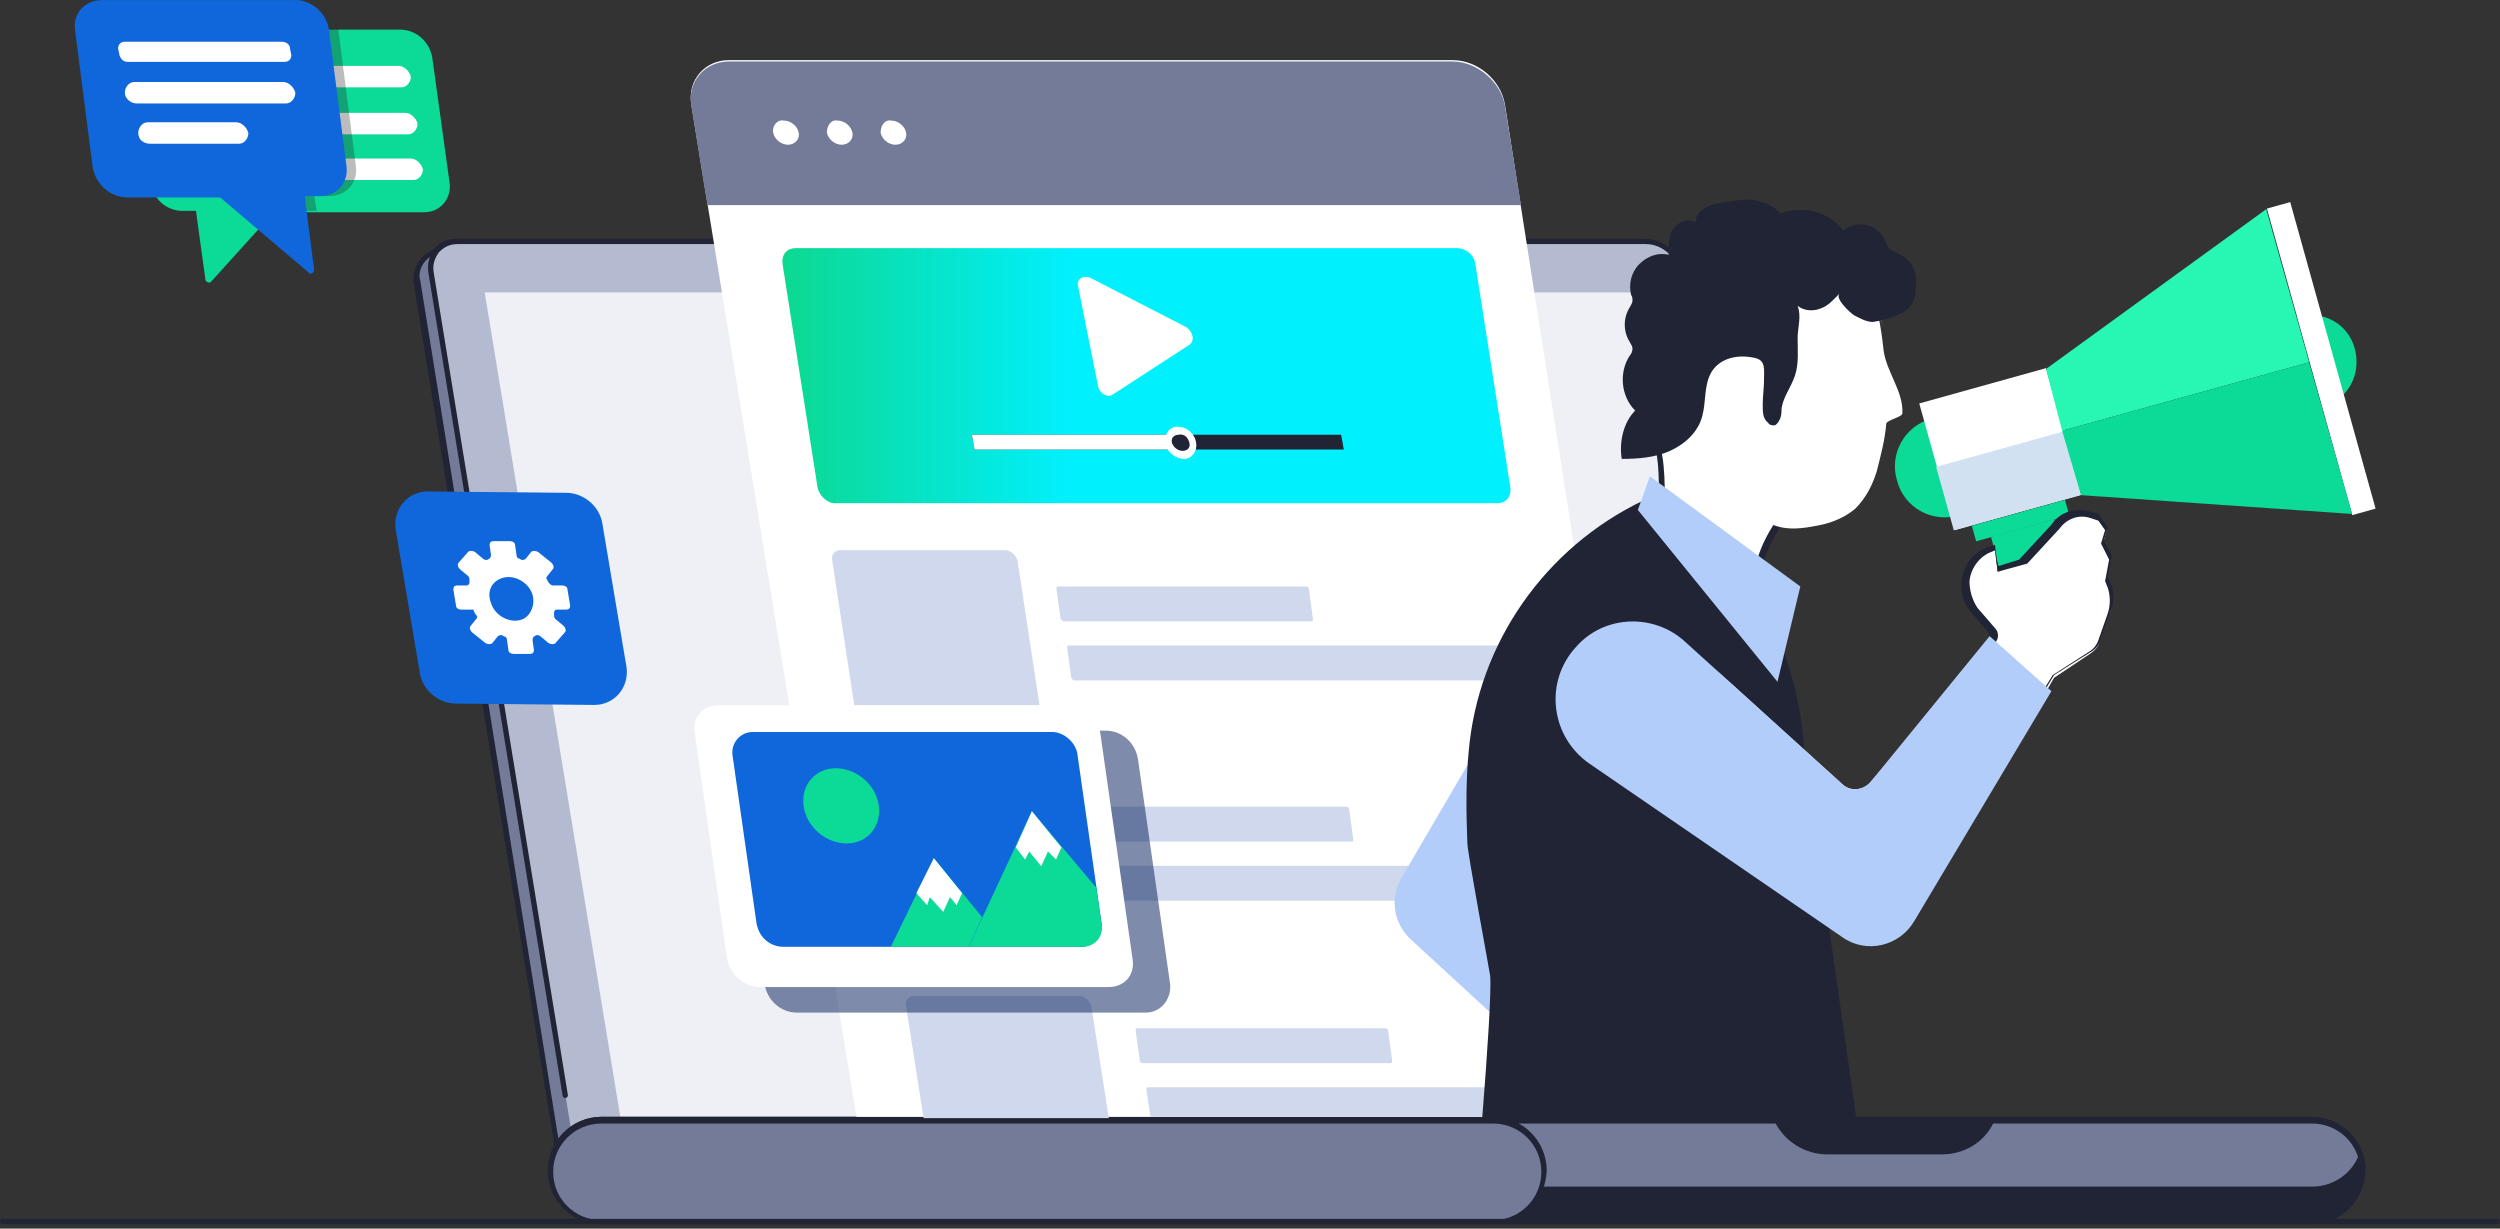 <svg width="234" height="115" viewBox="0 0 234 115" fill="none" xmlns="http://www.w3.org/2000/svg">
<rect x="0" y="0" width="234" height="115" fill="#333333" stroke="none"/>
<path d="M52.733 110.588H169.733L156.035 26.89C155.784 25.257 154.276 24 152.642 24L41 23.5C39.366 23.5 38.784 25.257 39.035 26.89L52.733 110.588Z" fill="#737B98"/>
<path d="M169.907 110.314H52.405L38.707 26.491C38.581 25.36 39.084 24.229 39.963 23.727L41.723 22.596H41.848L152.565 23.224C154.324 23.224 155.958 24.606 156.209 26.366L169.907 110.314ZM52.782 109.811H169.279L155.707 26.366C155.455 24.858 154.073 23.601 152.565 23.601L41.974 22.973L40.34 23.978C39.586 24.48 39.084 25.36 39.335 26.24L52.782 109.811Z" fill="#212435"/>
<path d="M54.039 109.309H171.039L157.34 25.612C157.089 23.978 155.581 22.721 153.947 22.721H42.854C41.22 22.721 40.089 23.978 40.34 25.612L54.039 109.309Z" fill="#B4BAD0"/>
<path d="M171.039 109.56C170.913 109.56 170.787 109.434 170.787 109.309L157.215 25.612C156.963 24.104 155.581 22.847 154.073 22.847H42.854C42.1 22.847 41.597 23.098 41.094 23.601C40.718 24.104 40.466 24.732 40.592 25.486L53.159 102.523C53.159 102.648 53.033 102.774 52.908 102.774C52.782 102.774 52.656 102.648 52.656 102.523L40.089 25.486C39.964 24.606 40.215 23.852 40.718 23.224C41.22 22.596 41.974 22.344 42.854 22.344H153.947C155.707 22.344 157.34 23.727 157.592 25.486L171.29 109.183C171.416 109.434 171.29 109.56 171.039 109.56C171.164 109.56 171.164 109.56 171.039 109.56Z" fill="#212435"/>
<path d="M165.635 104.533L152.942 27.371H45.367L58.06 104.533H165.635Z" fill="#EEF0F5"/>
<path d="M56.301 114.336H216.406C219.045 114.336 221.182 112.199 221.182 109.56C221.182 106.921 219.045 104.785 216.406 104.785H56.301C53.662 104.785 51.525 106.921 51.525 109.56C51.525 112.325 53.662 114.336 56.301 114.336Z" fill="#737B98"/>
<path d="M56.301 111.068H216.406C218.417 111.068 220.176 109.811 220.805 108.052C221.056 108.555 221.182 109.183 221.182 109.686C221.182 112.325 219.045 114.461 216.406 114.461H56.301C53.662 114.461 51.525 112.325 51.525 109.686C51.525 109.057 51.651 108.555 51.902 108.052C52.531 109.811 54.29 111.068 56.301 111.068Z" fill="#212435"/>
<path d="M171.039 108.052H181.721C183.857 108.052 185.742 106.921 186.622 105.036H166.137C167.017 106.796 168.902 108.052 171.039 108.052Z" fill="#212435"/>
<path d="M216.406 114.587H56.3C53.536 114.587 51.274 112.325 51.274 109.56C51.274 106.796 53.536 104.533 56.3 104.533H216.406C219.171 104.533 221.433 106.796 221.433 109.56C221.307 112.451 219.045 114.587 216.406 114.587ZM56.3 105.162C53.787 105.162 51.776 107.173 51.776 109.686C51.776 112.199 53.787 114.21 56.3 114.21H216.406C218.919 114.21 220.93 112.199 220.93 109.686C220.93 107.173 218.919 105.162 216.406 105.162H56.3Z" fill="#212435"/>
<path d="M56.301 114.336H139.747C142.386 114.336 144.522 112.199 144.522 109.56C144.522 106.921 142.386 104.785 139.747 104.785H56.301C53.662 104.785 51.525 106.921 51.525 109.56C51.525 112.325 53.662 114.336 56.301 114.336Z" fill="#737B98"/>
<path d="M139.746 114.587H56.3C53.536 114.587 51.274 112.325 51.274 109.56C51.274 106.796 53.536 104.533 56.3 104.533H139.746C142.511 104.533 144.773 106.796 144.773 109.56C144.647 112.451 142.511 114.587 139.746 114.587ZM56.3 105.162C53.787 105.162 51.776 107.173 51.776 109.686C51.776 112.199 53.787 114.21 56.3 114.21H139.746C142.26 114.21 144.27 112.199 144.27 109.686C144.27 107.173 142.26 105.162 139.746 105.162H56.3Z" fill="#212435"/>
<path d="M233.749 114.587H0.251C0.126 114.587 0 114.461 0 114.336C0 114.21 0.126 114.084 0.251 114.084H233.749C233.874 114.084 234 114.21 234 114.336C234 114.461 233.874 114.587 233.749 114.587Z" fill="#212435"/>
<path d="M80.162 104.533H155.691L140.861 9.777C140.484 7.515 138.348 5.63 135.96 5.63H68.223C65.961 5.63 64.328 7.515 64.705 9.777L80.162 104.533Z" fill="white"/>
<path d="M78.151 47.102H140.107C140.987 47.102 141.49 46.473 141.364 45.594L138.097 24.732C137.971 23.852 137.217 23.224 136.337 23.224H74.507C73.627 23.224 73.125 23.852 73.25 24.732L76.518 45.594C76.643 46.348 77.397 47.102 78.151 47.102Z" fill="url(#paint0_linear_66_539)"/>
<path d="M99.516 58.16H122.765C122.89 58.16 122.89 58.035 122.89 57.909L122.513 55.144C122.513 55.019 122.388 54.893 122.262 54.893H99.013C98.887 54.893 98.887 55.019 98.887 55.144L99.264 57.909C99.39 58.035 99.516 58.16 99.516 58.16Z" fill="#CFD8ED"/>
<path d="M100.521 63.69H146.391C146.517 63.69 146.517 63.564 146.517 63.439L146.14 60.674C146.14 60.548 146.014 60.423 145.888 60.423H100.018C99.893 60.423 99.893 60.548 99.893 60.674L100.27 63.439C100.395 63.564 100.395 63.69 100.521 63.69Z" fill="#CFD8ED"/>
<path d="M103.286 78.771H126.535C126.661 78.771 126.661 78.645 126.661 78.519L126.284 75.754C126.284 75.629 126.158 75.503 126.032 75.503H102.783C102.657 75.503 102.657 75.629 102.657 75.754L103.034 78.519C103.034 78.771 103.16 78.771 103.286 78.771Z" fill="#CFD8ED"/>
<path d="M104.291 84.3H150.161C150.287 84.3 150.287 84.174 150.287 84.049L149.91 81.284C149.91 81.158 149.784 81.033 149.658 81.033H103.788C103.663 81.033 103.663 81.158 103.663 81.284L104.04 84.049C104.04 84.3 104.165 84.3 104.291 84.3Z" fill="#CFD8ED"/>
<path d="M106.93 99.507H130.179C130.305 99.507 130.305 99.381 130.305 99.255L129.928 96.49C129.928 96.365 129.802 96.239 129.677 96.239H106.427C106.302 96.239 106.302 96.365 106.302 96.49L106.679 99.255C106.679 99.381 106.804 99.507 106.93 99.507Z" fill="#CFD8ED"/>
<path d="M153.429 102.02C153.429 101.894 153.303 101.769 153.177 101.769H107.433C107.307 101.769 107.307 101.894 107.307 102.02L107.684 104.533H153.931L153.429 102.02Z" fill="#CFD8ED"/>
<path d="M81.042 66.706H96.499C97.002 66.706 97.379 66.329 97.253 65.701L95.243 52.505C95.117 52.003 94.614 51.5 94.112 51.5H78.654C78.151 51.5 77.774 51.877 77.9 52.505L79.911 65.701C79.911 66.329 80.413 66.706 81.042 66.706Z" fill="#CFD8ED"/>
<path d="M84.435 87.568H99.893C100.395 87.568 100.772 87.191 100.647 86.562L98.636 73.367C98.51 72.864 98.008 72.362 97.505 72.362H82.047C81.545 72.362 81.168 72.739 81.293 73.367L83.304 86.562C83.43 87.191 83.933 87.568 84.435 87.568Z" fill="#B3CDFA"/>
<path d="M102.155 94.228C102.029 93.726 101.526 93.223 101.024 93.223H85.566C85.063 93.223 84.686 93.6 84.812 94.228L86.446 104.659H103.788L102.155 94.228Z" fill="#CFD8ED"/>
<path d="M66.213 19.203L64.705 9.903C64.328 7.641 65.961 5.756 68.224 5.756H135.96C138.222 5.756 140.484 7.641 140.861 9.903L142.37 19.203H66.213Z" fill="#737B98"/>
<path d="M82.424 12.416C82.55 13.045 83.178 13.547 83.807 13.547C84.435 13.547 84.938 13.045 84.812 12.416C84.686 11.788 84.058 11.286 83.43 11.286C82.801 11.16 82.424 11.788 82.424 12.416Z" fill="white"/>
<path d="M77.397 12.416C77.523 13.045 78.151 13.547 78.78 13.547C79.408 13.547 79.911 13.045 79.785 12.416C79.659 11.788 79.031 11.286 78.403 11.286C77.774 11.16 77.397 11.788 77.397 12.416Z" fill="white"/>
<path d="M72.371 12.416C72.496 13.045 73.125 13.547 73.753 13.547C74.381 13.547 74.884 13.045 74.758 12.416C74.633 11.788 74.004 11.286 73.376 11.286C72.748 11.16 72.245 11.788 72.371 12.416Z" fill="white"/>
<path d="M125.781 42.075H91.221L90.97 40.693H125.529L125.781 42.075Z" fill="#212435"/>
<path d="M110.7 42.075H91.221L90.97 40.693H110.449L110.7 42.075Z" fill="white"/>
<path d="M111.957 41.447C112.083 42.201 111.58 42.955 110.826 42.955C110.072 42.955 109.192 42.326 109.067 41.447C108.941 40.693 109.444 39.938 110.198 39.938C111.077 39.938 111.831 40.567 111.957 41.447Z" fill="white"/>
<path d="M111.329 41.447C111.454 41.949 111.077 42.201 110.7 42.201C110.198 42.201 109.821 41.824 109.695 41.447C109.569 40.944 109.946 40.693 110.323 40.693C110.826 40.567 111.203 40.944 111.329 41.447Z" fill="#212435"/>
<path d="M111.329 32.272L104.165 36.922C103.663 37.299 102.909 36.797 102.783 36.168L100.898 26.743C100.772 26.115 101.401 25.738 102.029 25.989L111.077 30.639C111.706 31.141 111.831 31.895 111.329 32.272Z" fill="white"/>
<path d="M137.72 70.979L131.185 82.164C130.054 84.049 130.431 86.437 132.064 87.945L142.998 97.999L148.527 90.961L137.72 70.979Z" fill="#B3CDFA"/>
<path d="M192.387 48.61L195.403 53.385L193.895 54.391L191.004 50.997L192.387 48.61Z" fill="#F1F2F2"/>
<path d="M192.261 48.61L195.529 60.423C195.529 60.548 195.529 60.8 195.277 60.8L189.999 62.308C189.873 62.308 189.622 62.308 189.622 62.056L186.355 50.243L192.261 48.61Z" fill="#0CDA97"/>
<path d="M183.338 48.233C180.825 48.987 178.186 47.479 177.558 44.965C176.804 42.452 178.312 39.813 180.825 39.184L183.338 48.233Z" fill="#0CDA97"/>
<path d="M217.395 38.053C219.783 37.425 221.04 35.037 220.412 32.649C219.783 30.262 217.396 29.005 215.008 29.633L217.395 38.053Z" fill="#0CDA97"/>
<path d="M191.506 34.458L179.643 37.763L182.947 49.626L194.811 46.322L191.506 34.458Z" fill="white"/>
<path d="M193.087 40.397L181.223 43.701L182.875 49.633L194.739 46.328L193.087 40.397Z" fill="#D1E1F2"/>
<path d="M214.364 18.916L212.185 19.523L220.176 48.214L222.355 47.607L214.364 18.916Z" fill="white"/>
<path d="M193.28 46.784L184.564 49.212L184.968 50.664L193.685 48.237L193.28 46.784Z" fill="#0CDA97"/>
<path d="M189.119 50.997L186.732 51.626L187.234 53.636L189.622 53.008C190.125 52.882 190.502 52.254 190.376 51.751C190.25 51.123 189.748 50.746 189.119 50.997Z" fill="#0CDA97"/>
<path d="M190.125 54.391L187.737 55.019L188.24 57.03L190.627 56.401C191.13 56.276 191.507 55.647 191.381 55.145C191.256 54.516 190.627 54.265 190.125 54.391Z" fill="#002280"/>
<path d="M191.13 57.784L188.742 58.412L189.245 60.423L191.633 59.794C192.135 59.669 192.512 59.04 192.387 58.538C192.261 58.035 191.633 57.658 191.13 57.784Z" fill="#002280"/>
<path d="M212.117 19.58L191.507 34.535L193.015 40.315L216.139 33.906L212.117 19.58Z" fill="#28F7B3"/>
<path d="M193.015 40.315L194.775 46.347L220.16 48.107L216.139 33.906L193.015 40.315Z" fill="#0CDA97"/>
<path d="M167.881 46.976C167.881 46.976 164.362 50.997 164.362 54.265V57.784H154.685C154.685 57.784 156.57 42.326 154.685 41.069H161.22L167.881 46.976Z" fill="white"/>
<path d="M164.739 58.035H154.434V57.784C155.188 51.877 155.816 42.075 154.56 41.321L153.931 40.818H161.472L168.384 46.976L168.258 47.102C168.258 47.102 164.739 51.123 164.865 54.265L164.739 58.035ZM155.062 57.532H164.236V54.265C164.111 51.249 166.876 47.73 167.63 46.976L161.346 41.321H155.188C156.57 43.96 155.314 55.145 155.062 57.532Z" fill="#212435"/>
<path d="M176.301 30.639C176.175 30.262 175.924 29.759 175.798 29.382V29.256L176.301 30.639Z" fill="white"/>
<path d="M156.822 34.157C157.199 33.278 157.701 32.398 158.204 31.518C159.712 29.005 161.597 26.617 164.236 25.612C165.744 25.109 167.378 24.983 169.012 25.109C170.269 25.109 171.525 25.235 172.656 25.737C174.164 26.491 175.044 27.874 175.798 29.508C176.049 30.639 176.175 31.644 176.301 32.775C176.552 34.786 178.186 36.671 178.06 38.682C178.06 39.059 176.552 39.31 176.552 39.687C176.426 41.195 176.049 42.577 175.672 44.085C175.295 45.342 174.667 46.599 173.662 47.604C172.782 48.358 171.651 48.861 170.52 49.112C169.263 49.364 168.006 49.615 166.75 49.364C165.619 49.112 164.613 48.61 163.482 47.981C162.226 47.353 160.969 46.599 159.838 45.593C156.57 42.829 155.314 38.053 156.822 34.157Z" fill="white"/>
<path d="M153.052 38.43C151.669 37.048 151.544 34.786 152.549 33.278C152.675 33.152 152.8 32.901 152.8 32.649C152.8 32.398 152.675 32.272 152.549 32.021C151.921 31.016 151.921 29.759 152.549 28.754C152.675 28.502 152.8 28.377 152.8 28.125C152.8 28 152.8 27.748 152.675 27.622C152.423 26.617 152.675 25.486 153.429 24.732C154.183 23.978 155.188 23.601 156.193 23.852C156.193 22.973 156.193 22.093 156.57 21.465C156.947 20.836 158.078 20.334 158.707 20.836C158.707 19.203 160.969 18.951 162.1 18.826C162.98 18.7 163.734 18.574 164.613 18.826C164.99 18.951 165.493 19.077 165.87 19.328C165.996 19.328 166.75 20.082 166.75 19.957C168.761 19.203 171.274 19.831 172.531 21.59C173.285 20.962 174.29 20.836 175.17 21.213C175.672 21.465 176.049 21.842 176.301 22.219C176.552 22.596 176.552 22.973 176.803 23.224C177.18 23.601 177.809 23.727 178.312 24.104C178.689 24.481 179.066 24.858 179.191 25.36C179.443 25.863 179.317 26.491 179.317 27.12C179.317 27.622 179.191 28.125 178.814 28.628C178.563 29.005 178.186 29.256 177.809 29.382C177.055 29.759 176.175 30.01 175.295 30.136C174.667 30.136 174.039 29.759 173.536 29.508C173.159 29.256 171.777 28 172.154 27.497C171.651 28 171.148 28.628 170.394 28.879C169.766 29.131 168.886 29.131 168.258 28.628C168.635 29.633 168.258 30.639 168.258 31.644C168.258 32.775 168.383 34.032 168.006 35.163C167.629 36.294 166.875 37.173 166.75 38.305C166.75 38.556 166.75 38.807 166.624 39.184C166.498 39.436 166.373 39.687 166.121 39.813C165.87 39.813 165.619 39.813 165.493 39.561C164.99 39.184 164.99 38.556 164.99 37.928C164.99 37.048 165.116 36.294 165.116 35.414C165.116 34.534 165.242 33.78 164.362 33.529C162.854 33.152 161.095 33.403 160.215 34.786C159.461 36.042 159.712 37.551 159.335 38.933C158.958 40.441 157.701 41.572 156.319 42.2C154.937 42.829 153.303 42.954 151.795 42.954C151.544 41.446 151.921 39.561 153.052 38.43Z" fill="#212435"/>
<path d="M155.565 45.971C155.565 45.971 154.936 46.347 153.805 46.85C144.631 51.249 138.348 60.171 137.468 70.351C137.217 72.864 137.217 75.755 137.343 78.896C137.343 79.776 139.353 90.458 139.479 91.338C139.605 92.72 139.228 98.501 138.725 104.785L173.787 104.91L168.886 70.602C168.76 68.089 168.383 65.575 167.629 63.062L164.487 53.134L155.565 45.971Z" fill="#212435"/>
<path d="M157.701 60.046L172.405 73.367C173.159 74.121 174.416 73.995 175.044 73.241L186.857 59.669L184.846 57.281C184.218 56.527 183.967 55.647 183.967 54.642C184.092 53.26 184.972 52.129 186.229 51.626L186.732 51.5L186.983 53.511L189.371 52.757L192.387 49.489C193.141 48.484 194.397 47.981 195.654 48.358L196.408 48.61L197.162 49.741L196.785 50.997L197.539 52.38L197.162 54.391L197.414 55.019C197.791 55.773 197.791 56.778 197.414 57.532L196.534 60.046C196.408 60.548 196.031 60.925 195.654 61.177L192.261 63.439L179.191 86.06C177.809 88.448 174.667 89.201 172.405 87.568L148.779 71.356C145.134 68.843 144.506 63.69 147.522 60.423C150.161 57.532 154.685 57.407 157.701 60.046Z" fill="white"/>
<path d="M174.793 87.945C174.039 87.945 173.159 87.693 172.405 87.191L148.402 71.607C146.642 70.351 145.385 68.466 145.134 66.204C144.883 64.067 145.637 61.931 147.145 60.297C149.91 57.281 154.685 57.155 157.701 59.794L171.902 73.744C172.279 73.995 172.907 74.246 173.536 74.121C174.164 74.121 174.667 73.869 174.918 73.618L186.103 59.92C186.229 59.669 186.229 59.417 186.103 59.166L184.469 57.281C183.841 56.527 183.464 55.521 183.59 54.516C183.715 53.008 184.595 51.751 185.977 51.249L186.731 50.997L186.983 53.008L188.993 52.38L192.01 49.112C192.764 47.981 194.146 47.478 195.528 47.855L196.408 48.107L197.288 49.364L196.911 50.62L197.665 52.003L197.288 54.013L197.539 54.516C197.916 55.396 197.916 56.401 197.539 57.281L196.659 59.794C196.534 60.297 196.157 60.8 195.654 61.051L192.261 63.187L179.065 85.054C178.186 86.437 177.055 87.442 175.672 87.819C175.421 87.945 175.17 87.945 174.793 87.945ZM152.8 58.412C150.915 58.412 149.03 59.166 147.648 60.674C146.265 62.182 145.637 64.193 145.888 66.204C146.139 68.214 147.145 70.099 148.904 71.23L172.907 86.814C173.787 87.442 174.793 87.568 175.672 87.442C176.803 87.191 177.934 86.311 178.688 84.928L192.135 63.187L195.654 60.925C196.031 60.674 196.282 60.297 196.408 59.92L197.288 57.407C197.539 56.652 197.539 55.773 197.288 55.019L197.036 54.39L197.413 52.38L196.659 50.872L197.036 49.615L196.408 48.735L195.654 48.484C194.523 48.107 193.392 48.609 192.764 49.489L189.747 52.757L186.983 53.511L186.731 51.5L186.48 51.626C185.349 52.003 184.469 53.134 184.344 54.39C184.344 55.27 184.595 56.15 185.098 56.904L186.731 58.789C187.108 59.166 187.108 59.794 186.731 60.171L175.547 73.869C175.17 74.246 174.541 74.498 173.787 74.623C172.907 74.623 172.153 74.498 171.776 73.995L157.576 60.046C156.193 59.04 154.434 58.412 152.8 58.412Z" fill="#212435"/>
<path d="M186.229 59.543L175.044 73.241C174.29 73.995 173.159 74.121 172.405 73.367L157.701 60.046C154.811 57.407 150.161 57.532 147.522 60.548C144.506 63.816 145.134 68.968 148.779 71.482L172.405 87.693C174.667 89.327 177.809 88.573 179.191 86.185L192.01 64.695L186.229 59.543Z" fill="#B3CDFA"/>
<path d="M154.434 44.588L153.303 47.73L166.373 63.816L168.509 54.893L154.434 44.588Z" fill="#B3CDFA"/>
<g opacity="0.5">
<path d="M109.526 92.14L106.51 71.027C106.259 69.519 105.002 68.388 103.494 68.388H70.819C69.311 68.388 68.306 69.519 68.557 71.027L71.573 92.14C71.825 93.648 73.082 94.779 74.59 94.779H107.264C108.646 94.779 109.652 93.522 109.526 92.14Z" fill="#001755"/>
</g>
<path d="M71.071 92.391H103.745C105.253 92.391 106.259 91.26 106.007 89.752L102.991 68.639C102.74 67.131 101.483 66 99.975 66H67.301C65.793 66 64.787 67.131 65.038 68.639L68.055 89.752C68.306 91.135 69.688 92.391 71.071 92.391Z" fill="white"/>
<path d="M73.333 88.621H101.232C102.363 88.621 103.242 87.616 103.117 86.485L100.855 70.65C100.729 69.519 99.598 68.514 98.467 68.514H70.442C69.311 68.514 68.431 69.519 68.557 70.65L70.819 86.485C71.071 87.741 72.076 88.621 73.333 88.621Z" fill="#1067DB"/>
<path d="M102.614 83.091L103.117 86.61C103.243 87.741 102.489 88.621 101.232 88.621H90.675L96.582 75.928L102.614 83.091Z" fill="#0CDA97"/>
<path d="M96.331 79.698L95.954 80.452L95.074 79.321L96.582 75.928L99.347 79.321L98.844 80.452L98.09 79.698L97.462 81.081L96.331 79.698Z" fill="white"/>
<path d="M91.932 85.856L87.408 80.327L83.386 88.621H90.675L91.932 85.856Z" fill="#0CDA97"/>
<path d="M75.218 75.425C75.469 77.436 77.354 78.944 79.239 78.944C81.25 78.944 82.507 77.311 82.255 75.425C82.004 73.415 80.119 71.907 78.234 71.907C76.349 71.907 74.966 73.415 75.218 75.425Z" fill="#0CDA97"/>
<path d="M87.031 83.971L86.779 84.725L85.774 83.594L87.408 80.327L90.047 83.594L89.544 84.725L88.916 83.971L88.287 85.353L87.031 83.971Z" fill="white"/>
<path d="M42.685 65.856L55.629 65.982C57.514 65.982 58.896 64.348 58.645 62.463L56.383 49.016C56.132 47.382 54.623 46.126 52.99 46.126L40.046 46C38.161 46 36.778 47.634 37.029 49.519L39.292 62.966C39.543 64.599 41.051 65.856 42.685 65.856Z" fill="#1067DB"/>
<path d="M44.57 57.562C44.695 57.688 44.695 57.813 44.57 57.939L44.067 58.567C43.941 58.693 43.941 58.944 44.193 59.196L45.45 60.201C45.701 60.327 45.952 60.327 46.078 60.201L46.581 59.573C46.706 59.447 46.832 59.447 46.958 59.447C47.083 59.447 47.083 59.573 47.209 59.573C47.334 59.573 47.46 59.698 47.46 59.95L47.586 60.829C47.586 61.081 47.837 61.206 48.089 61.206H49.597C49.848 61.206 49.974 61.081 49.974 60.829L49.848 59.95C49.848 59.824 49.848 59.698 49.974 59.573C50.099 59.573 50.099 59.447 50.225 59.447C50.351 59.447 50.476 59.447 50.602 59.573L51.356 60.201C51.607 60.327 51.859 60.327 51.984 60.201L52.864 59.196C52.99 59.07 52.99 58.819 52.738 58.567L51.984 57.939C51.859 57.813 51.859 57.688 51.859 57.562C51.859 57.436 51.859 57.436 51.859 57.31C51.859 57.185 51.984 57.059 52.11 57.059H52.99C53.241 57.059 53.367 56.934 53.367 56.682L53.115 55.174C53.115 54.923 52.864 54.797 52.613 54.797H51.733C51.607 54.797 51.482 54.671 51.356 54.546C51.356 54.42 51.23 54.42 51.23 54.294C51.105 54.169 51.105 54.043 51.23 53.917L51.733 53.289C51.859 53.163 51.859 52.912 51.607 52.661L50.351 51.655C50.099 51.53 49.848 51.53 49.722 51.655L49.22 52.284C49.094 52.409 48.968 52.409 48.843 52.409C48.717 52.409 48.717 52.284 48.591 52.284C48.466 52.284 48.34 52.158 48.34 51.907L48.214 51.027C48.214 50.776 47.963 50.65 47.712 50.65H46.203C45.952 50.65 45.827 50.776 45.827 51.027L45.952 51.907C45.952 52.032 45.952 52.158 45.827 52.284C45.701 52.284 45.701 52.409 45.575 52.409C45.45 52.409 45.324 52.409 45.198 52.284L44.444 51.655C44.193 51.53 43.941 51.53 43.816 51.655L42.936 52.661C42.81 52.786 42.81 53.038 43.062 53.289L43.816 53.917C43.941 54.043 43.941 54.169 43.941 54.294C43.941 54.42 43.941 54.42 43.941 54.546C43.941 54.671 43.816 54.797 43.69 54.797H42.81C42.559 54.797 42.433 54.923 42.433 55.174L42.685 56.682C42.685 56.934 42.936 57.059 43.187 57.059H44.318C44.318 57.185 44.444 57.436 44.57 57.562ZM48.968 57.939C47.837 58.441 46.329 57.688 45.952 56.431C45.575 55.425 45.952 54.546 46.832 54.169C47.963 53.666 49.471 54.42 49.848 55.677C50.099 56.556 49.722 57.562 48.968 57.939Z" fill="white"/>
<path d="M12.439 5.287L14.073 17.1C14.324 18.608 15.581 19.739 17.089 19.739H18.345L18.722 22.504L19.225 26.148C19.225 26.4 19.602 26.525 19.728 26.4L25.634 19.865H39.709C41.218 19.865 42.223 18.608 42.097 17.226L40.464 5.413C40.212 3.905 38.956 2.773 37.447 2.773H14.827C13.319 2.648 12.313 3.779 12.439 5.287Z" fill="#0CDA97"/>
<path d="M23.624 8.177H37.573C38.076 8.177 38.453 7.675 38.453 7.172C38.327 6.669 37.825 6.167 37.322 6.167H23.372C22.87 6.167 22.493 6.669 22.493 7.172C22.618 7.8 23.121 8.177 23.624 8.177Z" fill="white"/>
<path d="M24.252 12.576H38.202C38.704 12.576 39.081 12.073 39.081 11.57C38.956 11.068 38.453 10.565 37.95 10.565H24.001C23.498 10.565 23.121 11.068 23.121 11.57C23.121 12.073 23.624 12.576 24.252 12.576Z" fill="white"/>
<path d="M24.755 16.849H38.704C39.207 16.849 39.584 16.346 39.584 15.843C39.458 15.341 38.956 14.838 38.453 14.838H24.503C24.001 14.838 23.624 15.341 23.624 15.843C23.749 16.346 24.252 16.849 24.755 16.849Z" fill="white"/>
<g opacity="0.3">
<path d="M14.827 2.648H31.667V2.773L33.3 15.466C33.552 17.1 32.421 18.357 30.787 18.357H29.404L29.656 19.739H25.634L24.629 20.87L21.613 18.357H14.575C14.324 17.98 14.073 17.603 14.073 17.1L12.439 5.287C12.313 3.779 13.319 2.648 14.827 2.648Z" fill="#231F20"/>
</g>
<path d="M30.787 2.773L32.421 15.466C32.672 17.1 31.541 18.357 29.907 18.357H28.525L28.902 21.373L29.404 25.269C29.404 25.52 29.027 25.771 28.902 25.52L20.608 18.482H11.936C10.302 18.482 8.92 17.226 8.669 15.592L7.035 2.899C6.784 1.265 7.915 0.009 9.548 0.009H27.394C29.027 -0.117 30.535 1.14 30.787 2.773Z" fill="#1067DB"/>
<path d="M11.936 5.79H26.64C27.017 5.79 27.268 5.538 27.268 5.161L27.142 4.533C27.142 4.156 26.765 3.905 26.388 3.905H11.685C11.308 3.905 11.056 4.156 11.056 4.533L11.182 5.161C11.308 5.538 11.559 5.79 11.936 5.79Z" fill="white"/>
<path d="M12.816 9.685H26.765C27.268 9.685 27.645 9.183 27.645 8.68C27.519 8.177 27.017 7.675 26.514 7.675H12.565C12.062 7.675 11.685 8.177 11.685 8.68C11.685 9.183 12.188 9.685 12.816 9.685Z" fill="white"/>
<path d="M14.073 13.456H22.367C22.87 13.456 23.247 12.953 23.247 12.45C23.121 11.947 22.618 11.445 22.116 11.445H13.821C13.319 11.445 12.941 11.947 12.941 12.45C12.941 13.079 13.444 13.456 14.073 13.456Z" fill="white"/>
<defs>
<linearGradient id="paint0_linear_66_539" x1="73.231" y1="42.225" x2="100.133" y2="42.225" gradientUnits="userSpaceOnUse">
<stop stop-color="#0CD890"/>
<stop offset="1" stop-color="#01F0FD"/>
</linearGradient>
</defs>
</svg>

